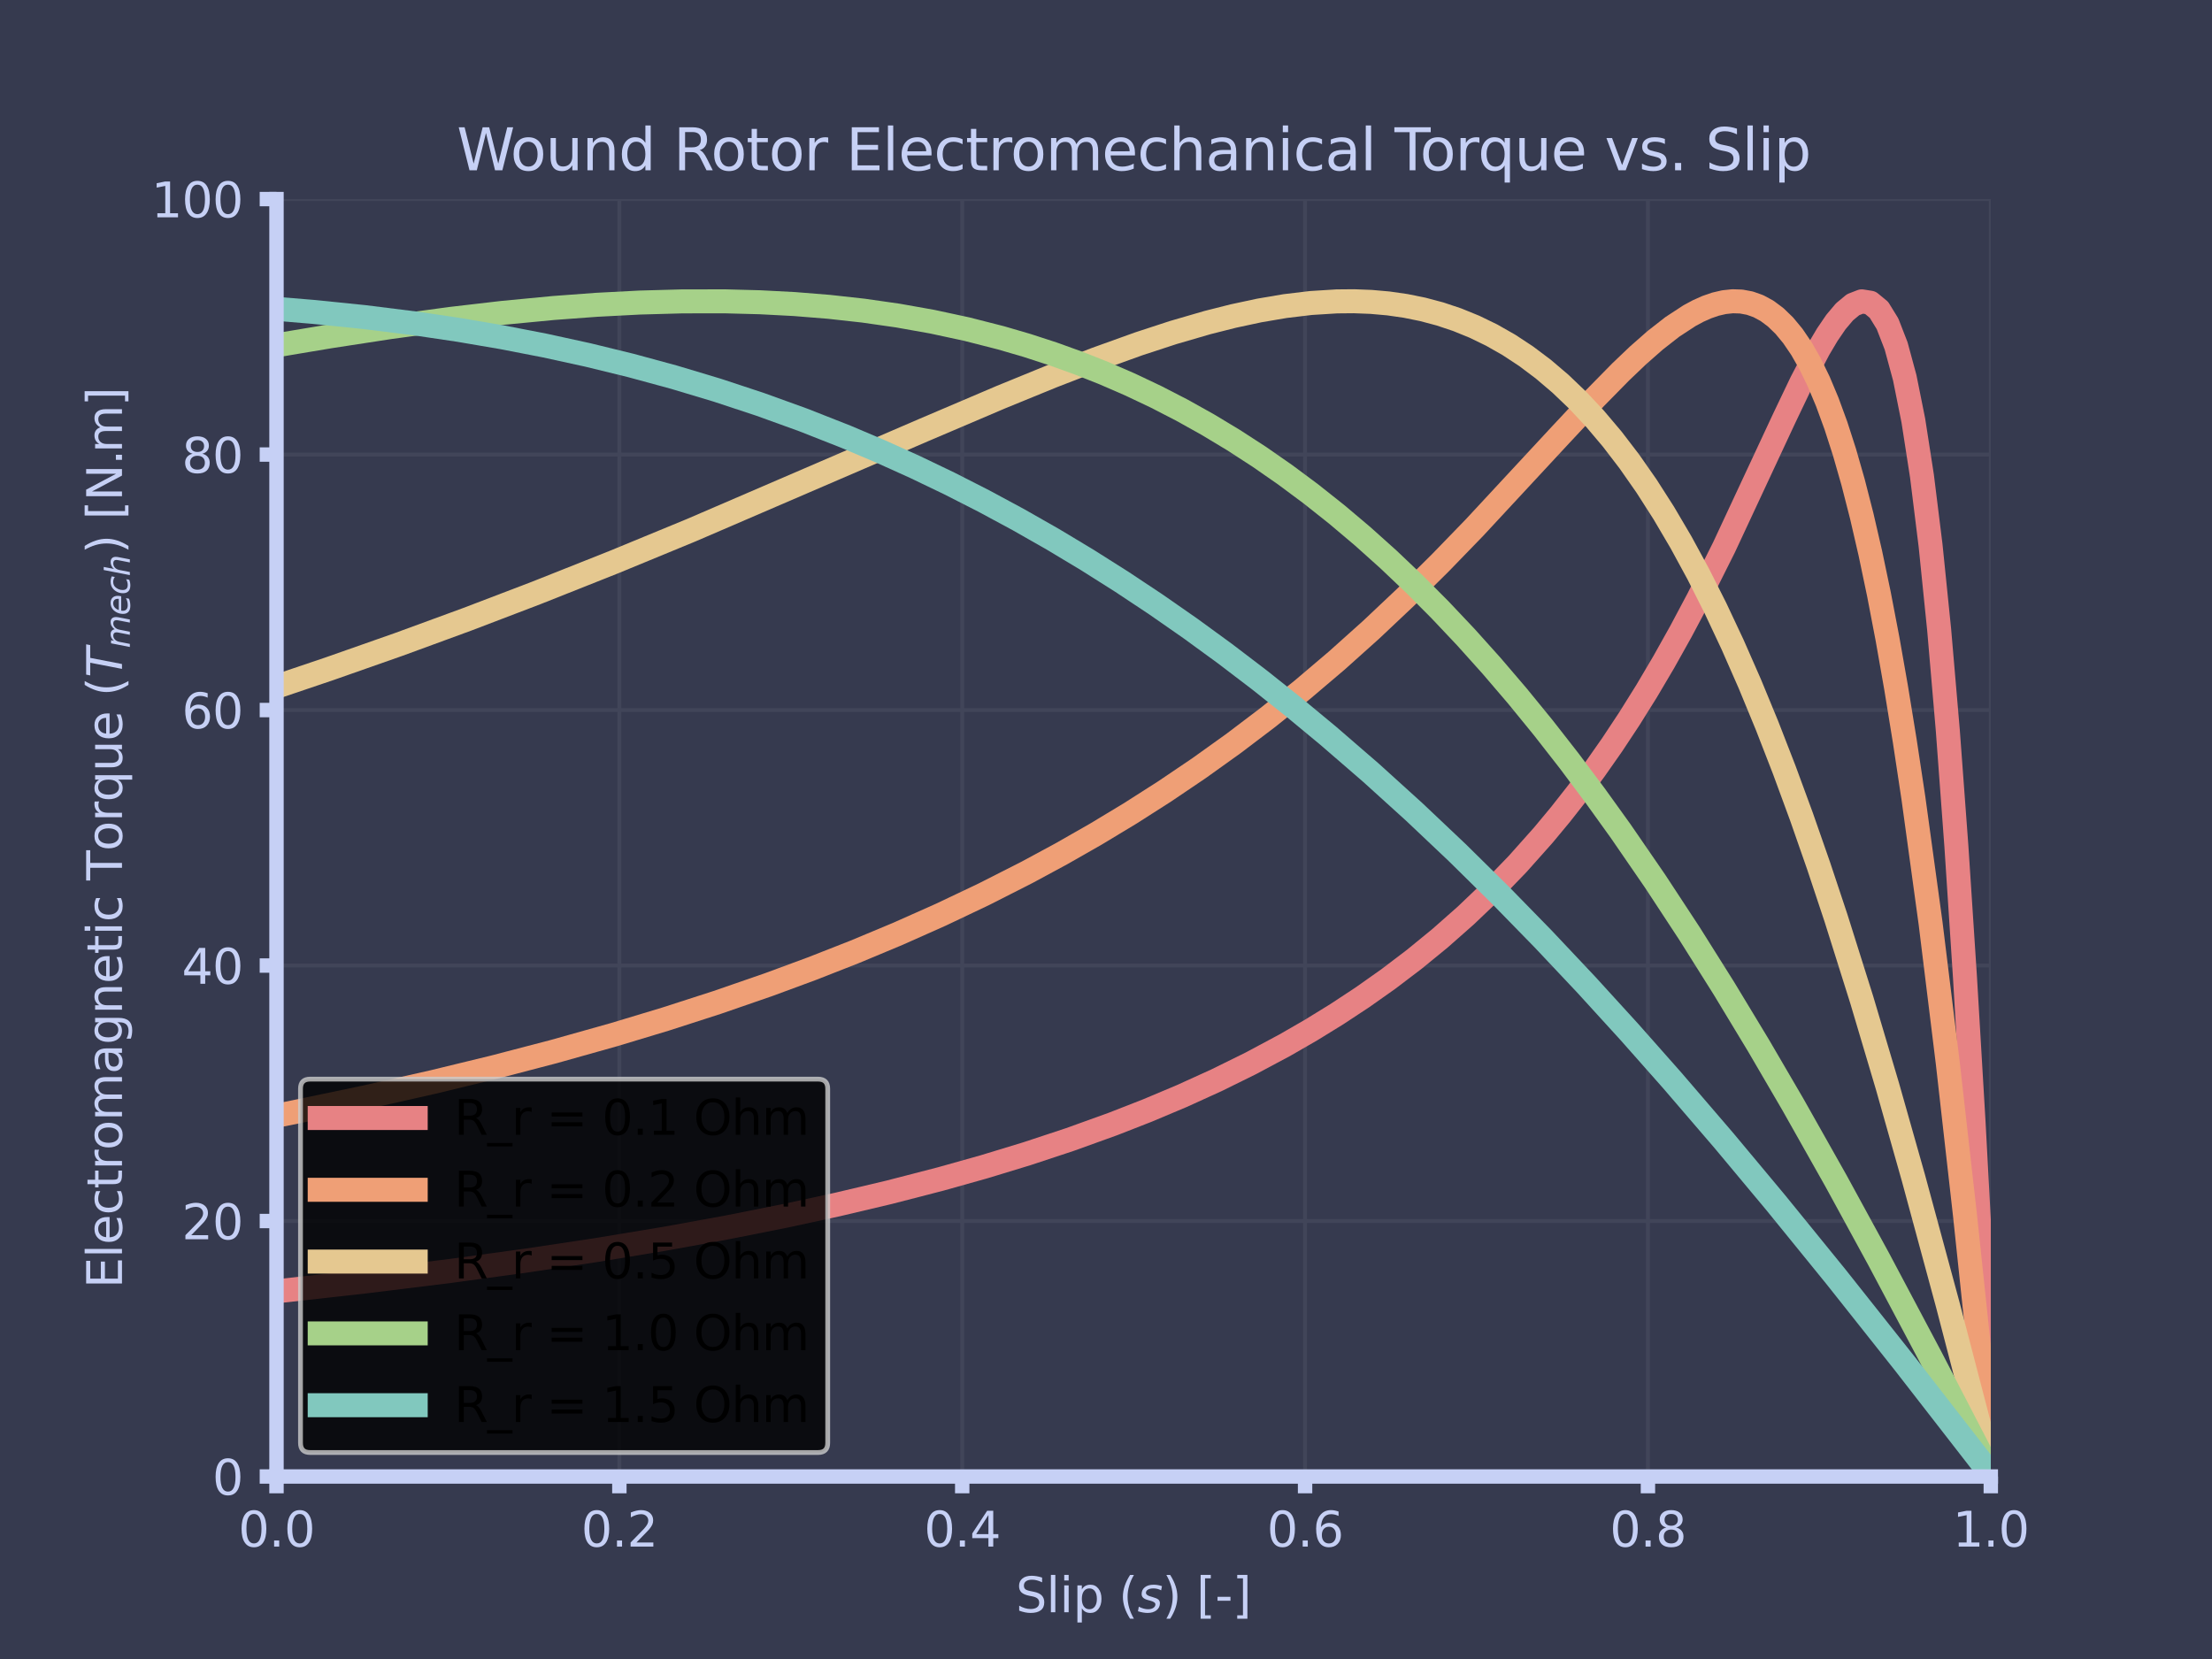 <?xml version="1.0" encoding="utf-8" standalone="no"?>
<!DOCTYPE svg PUBLIC "-//W3C//DTD SVG 1.1//EN"
  "http://www.w3.org/Graphics/SVG/1.1/DTD/svg11.dtd">
<svg xmlns:xlink="http://www.w3.org/1999/xlink" width="460.8pt" height="345.6pt" viewBox="0 0 460.8 345.6" xmlns="http://www.w3.org/2000/svg" version="1.1">
 <defs>
  <style type="text/css">*{stroke-linejoin: round; stroke-linecap: butt}</style>
 </defs>
 <g id="figure_1">
  <g id="patch_1">
   <path d="M 0 345.6 
L 460.8 345.6 
L 460.8 0 
L 0 0 
z
" style="fill: #363a4f"/>
  </g>
  <g id="axes_1">
   <g id="patch_2">
    <path d="M 57.6 307.584 
L 414.72 307.584 
L 414.72 41.472 
L 57.6 41.472 
z
" style="fill: #363a4f"/>
   </g>
   <g id="matplotlib.axis_1">
    <g id="xtick_1">
     <g id="line2d_1">
      <path d="M 57.6 307.584 
L 57.6 41.472 
" clip-path="url(#p21efcb5517)" style="fill: none; stroke: #414559; stroke-width: 0.8; stroke-linecap: square"/>
     </g>
     <g id="line2d_2">
      <defs>
       <path id="m8aa446ad74" d="M 0 0 
L 0 3.5 
" style="stroke: #c6d0f5; stroke-width: 3"/>
      </defs>
      <g>
       <use xlink:href="#m8aa446ad74" x="57.6" y="307.584" style="fill: #c6d0f5; stroke: #c6d0f5; stroke-width: 3"/>
      </g>
     </g>
     <g id="text_1">
      <!-- 0.0 -->
      <g style="fill: #c6d0f5" transform="translate(49.648 322.182) scale(0.1 -0.1)">
       <defs>
        <path id="DejaVuSans-30" d="M 2034 4250 
Q 1547 4250 1301 3770 
Q 1056 3291 1056 2328 
Q 1056 1369 1301 889 
Q 1547 409 2034 409 
Q 2525 409 2770 889 
Q 3016 1369 3016 2328 
Q 3016 3291 2770 3770 
Q 2525 4250 2034 4250 
z
M 2034 4750 
Q 2819 4750 3233 4129 
Q 3647 3509 3647 2328 
Q 3647 1150 3233 529 
Q 2819 -91 2034 -91 
Q 1250 -91 836 529 
Q 422 1150 422 2328 
Q 422 3509 836 4129 
Q 1250 4750 2034 4750 
z
" transform="scale(0.016)"/>
        <path id="DejaVuSans-2e" d="M 684 794 
L 1344 794 
L 1344 0 
L 684 0 
L 684 794 
z
" transform="scale(0.016)"/>
       </defs>
       <use xlink:href="#DejaVuSans-30"/>
       <use xlink:href="#DejaVuSans-2e" x="63.623"/>
       <use xlink:href="#DejaVuSans-30" x="95.41"/>
      </g>
     </g>
    </g>
    <g id="xtick_2">
     <g id="line2d_3">
      <path d="M 129.024 307.584 
L 129.024 41.472 
" clip-path="url(#p21efcb5517)" style="fill: none; stroke: #414559; stroke-width: 0.8; stroke-linecap: square"/>
     </g>
     <g id="line2d_4">
      <g>
       <use xlink:href="#m8aa446ad74" x="129.024" y="307.584" style="fill: #c6d0f5; stroke: #c6d0f5; stroke-width: 3"/>
      </g>
     </g>
     <g id="text_2">
      <!-- 0.2 -->
      <g style="fill: #c6d0f5" transform="translate(121.072 322.182) scale(0.1 -0.1)">
       <defs>
        <path id="DejaVuSans-32" d="M 1228 531 
L 3431 531 
L 3431 0 
L 469 0 
L 469 531 
Q 828 903 1448 1529 
Q 2069 2156 2228 2338 
Q 2531 2678 2651 2914 
Q 2772 3150 2772 3378 
Q 2772 3750 2511 3984 
Q 2250 4219 1831 4219 
Q 1534 4219 1204 4116 
Q 875 4013 500 3803 
L 500 4441 
Q 881 4594 1212 4672 
Q 1544 4750 1819 4750 
Q 2544 4750 2975 4387 
Q 3406 4025 3406 3419 
Q 3406 3131 3298 2873 
Q 3191 2616 2906 2266 
Q 2828 2175 2409 1742 
Q 1991 1309 1228 531 
z
" transform="scale(0.016)"/>
       </defs>
       <use xlink:href="#DejaVuSans-30"/>
       <use xlink:href="#DejaVuSans-2e" x="63.623"/>
       <use xlink:href="#DejaVuSans-32" x="95.41"/>
      </g>
     </g>
    </g>
    <g id="xtick_3">
     <g id="line2d_5">
      <path d="M 200.448 307.584 
L 200.448 41.472 
" clip-path="url(#p21efcb5517)" style="fill: none; stroke: #414559; stroke-width: 0.8; stroke-linecap: square"/>
     </g>
     <g id="line2d_6">
      <g>
       <use xlink:href="#m8aa446ad74" x="200.448" y="307.584" style="fill: #c6d0f5; stroke: #c6d0f5; stroke-width: 3"/>
      </g>
     </g>
     <g id="text_3">
      <!-- 0.4 -->
      <g style="fill: #c6d0f5" transform="translate(192.496 322.182) scale(0.1 -0.1)">
       <defs>
        <path id="DejaVuSans-34" d="M 2419 4116 
L 825 1625 
L 2419 1625 
L 2419 4116 
z
M 2253 4666 
L 3047 4666 
L 3047 1625 
L 3713 1625 
L 3713 1100 
L 3047 1100 
L 3047 0 
L 2419 0 
L 2419 1100 
L 313 1100 
L 313 1709 
L 2253 4666 
z
" transform="scale(0.016)"/>
       </defs>
       <use xlink:href="#DejaVuSans-30"/>
       <use xlink:href="#DejaVuSans-2e" x="63.623"/>
       <use xlink:href="#DejaVuSans-34" x="95.41"/>
      </g>
     </g>
    </g>
    <g id="xtick_4">
     <g id="line2d_7">
      <path d="M 271.872 307.584 
L 271.872 41.472 
" clip-path="url(#p21efcb5517)" style="fill: none; stroke: #414559; stroke-width: 0.8; stroke-linecap: square"/>
     </g>
     <g id="line2d_8">
      <g>
       <use xlink:href="#m8aa446ad74" x="271.872" y="307.584" style="fill: #c6d0f5; stroke: #c6d0f5; stroke-width: 3"/>
      </g>
     </g>
     <g id="text_4">
      <!-- 0.6 -->
      <g style="fill: #c6d0f5" transform="translate(263.92 322.182) scale(0.1 -0.1)">
       <defs>
        <path id="DejaVuSans-36" d="M 2113 2584 
Q 1688 2584 1439 2293 
Q 1191 2003 1191 1497 
Q 1191 994 1439 701 
Q 1688 409 2113 409 
Q 2538 409 2786 701 
Q 3034 994 3034 1497 
Q 3034 2003 2786 2293 
Q 2538 2584 2113 2584 
z
M 3366 4563 
L 3366 3988 
Q 3128 4100 2886 4159 
Q 2644 4219 2406 4219 
Q 1781 4219 1451 3797 
Q 1122 3375 1075 2522 
Q 1259 2794 1537 2939 
Q 1816 3084 2150 3084 
Q 2853 3084 3261 2657 
Q 3669 2231 3669 1497 
Q 3669 778 3244 343 
Q 2819 -91 2113 -91 
Q 1303 -91 875 529 
Q 447 1150 447 2328 
Q 447 3434 972 4092 
Q 1497 4750 2381 4750 
Q 2619 4750 2861 4703 
Q 3103 4656 3366 4563 
z
" transform="scale(0.016)"/>
       </defs>
       <use xlink:href="#DejaVuSans-30"/>
       <use xlink:href="#DejaVuSans-2e" x="63.623"/>
       <use xlink:href="#DejaVuSans-36" x="95.41"/>
      </g>
     </g>
    </g>
    <g id="xtick_5">
     <g id="line2d_9">
      <path d="M 343.296 307.584 
L 343.296 41.472 
" clip-path="url(#p21efcb5517)" style="fill: none; stroke: #414559; stroke-width: 0.8; stroke-linecap: square"/>
     </g>
     <g id="line2d_10">
      <g>
       <use xlink:href="#m8aa446ad74" x="343.296" y="307.584" style="fill: #c6d0f5; stroke: #c6d0f5; stroke-width: 3"/>
      </g>
     </g>
     <g id="text_5">
      <!-- 0.8 -->
      <g style="fill: #c6d0f5" transform="translate(335.344 322.182) scale(0.1 -0.1)">
       <defs>
        <path id="DejaVuSans-38" d="M 2034 2216 
Q 1584 2216 1326 1975 
Q 1069 1734 1069 1313 
Q 1069 891 1326 650 
Q 1584 409 2034 409 
Q 2484 409 2743 651 
Q 3003 894 3003 1313 
Q 3003 1734 2745 1975 
Q 2488 2216 2034 2216 
z
M 1403 2484 
Q 997 2584 770 2862 
Q 544 3141 544 3541 
Q 544 4100 942 4425 
Q 1341 4750 2034 4750 
Q 2731 4750 3128 4425 
Q 3525 4100 3525 3541 
Q 3525 3141 3298 2862 
Q 3072 2584 2669 2484 
Q 3125 2378 3379 2068 
Q 3634 1759 3634 1313 
Q 3634 634 3220 271 
Q 2806 -91 2034 -91 
Q 1263 -91 848 271 
Q 434 634 434 1313 
Q 434 1759 690 2068 
Q 947 2378 1403 2484 
z
M 1172 3481 
Q 1172 3119 1398 2916 
Q 1625 2713 2034 2713 
Q 2441 2713 2670 2916 
Q 2900 3119 2900 3481 
Q 2900 3844 2670 4047 
Q 2441 4250 2034 4250 
Q 1625 4250 1398 4047 
Q 1172 3844 1172 3481 
z
" transform="scale(0.016)"/>
       </defs>
       <use xlink:href="#DejaVuSans-30"/>
       <use xlink:href="#DejaVuSans-2e" x="63.623"/>
       <use xlink:href="#DejaVuSans-38" x="95.41"/>
      </g>
     </g>
    </g>
    <g id="xtick_6">
     <g id="line2d_11">
      <path d="M 414.72 307.584 
L 414.72 41.472 
" clip-path="url(#p21efcb5517)" style="fill: none; stroke: #414559; stroke-width: 0.8; stroke-linecap: square"/>
     </g>
     <g id="line2d_12">
      <g>
       <use xlink:href="#m8aa446ad74" x="414.72" y="307.584" style="fill: #c6d0f5; stroke: #c6d0f5; stroke-width: 3"/>
      </g>
     </g>
     <g id="text_6">
      <!-- 1.0 -->
      <g style="fill: #c6d0f5" transform="translate(406.768 322.182) scale(0.1 -0.1)">
       <defs>
        <path id="DejaVuSans-31" d="M 794 531 
L 1825 531 
L 1825 4091 
L 703 3866 
L 703 4441 
L 1819 4666 
L 2450 4666 
L 2450 531 
L 3481 531 
L 3481 0 
L 794 0 
L 794 531 
z
" transform="scale(0.016)"/>
       </defs>
       <use xlink:href="#DejaVuSans-31"/>
       <use xlink:href="#DejaVuSans-2e" x="63.623"/>
       <use xlink:href="#DejaVuSans-30" x="95.41"/>
      </g>
     </g>
    </g>
    <g id="text_7">
     <!-- Slip ($s$) [-] -->
     <g style="fill: #c6d0f5" transform="translate(211.61 335.862) scale(0.1 -0.1)">
      <defs>
       <path id="DejaVuSans-53" d="M 3425 4513 
L 3425 3897 
Q 3066 4069 2747 4153 
Q 2428 4238 2131 4238 
Q 1616 4238 1336 4038 
Q 1056 3838 1056 3469 
Q 1056 3159 1242 3001 
Q 1428 2844 1947 2747 
L 2328 2669 
Q 3034 2534 3370 2195 
Q 3706 1856 3706 1288 
Q 3706 609 3251 259 
Q 2797 -91 1919 -91 
Q 1588 -91 1214 -16 
Q 841 59 441 206 
L 441 856 
Q 825 641 1194 531 
Q 1563 422 1919 422 
Q 2459 422 2753 634 
Q 3047 847 3047 1241 
Q 3047 1584 2836 1778 
Q 2625 1972 2144 2069 
L 1759 2144 
Q 1053 2284 737 2584 
Q 422 2884 422 3419 
Q 422 4038 858 4394 
Q 1294 4750 2059 4750 
Q 2388 4750 2728 4690 
Q 3069 4631 3425 4513 
z
" transform="scale(0.016)"/>
       <path id="DejaVuSans-6c" d="M 603 4863 
L 1178 4863 
L 1178 0 
L 603 0 
L 603 4863 
z
" transform="scale(0.016)"/>
       <path id="DejaVuSans-69" d="M 603 3500 
L 1178 3500 
L 1178 0 
L 603 0 
L 603 3500 
z
M 603 4863 
L 1178 4863 
L 1178 4134 
L 603 4134 
L 603 4863 
z
" transform="scale(0.016)"/>
       <path id="DejaVuSans-70" d="M 1159 525 
L 1159 -1331 
L 581 -1331 
L 581 3500 
L 1159 3500 
L 1159 2969 
Q 1341 3281 1617 3432 
Q 1894 3584 2278 3584 
Q 2916 3584 3314 3078 
Q 3713 2572 3713 1747 
Q 3713 922 3314 415 
Q 2916 -91 2278 -91 
Q 1894 -91 1617 61 
Q 1341 213 1159 525 
z
M 3116 1747 
Q 3116 2381 2855 2742 
Q 2594 3103 2138 3103 
Q 1681 3103 1420 2742 
Q 1159 2381 1159 1747 
Q 1159 1113 1420 752 
Q 1681 391 2138 391 
Q 2594 391 2855 752 
Q 3116 1113 3116 1747 
z
" transform="scale(0.016)"/>
       <path id="DejaVuSans-20" transform="scale(0.016)"/>
       <path id="DejaVuSans-28" d="M 1984 4856 
Q 1566 4138 1362 3434 
Q 1159 2731 1159 2009 
Q 1159 1288 1364 580 
Q 1569 -128 1984 -844 
L 1484 -844 
Q 1016 -109 783 600 
Q 550 1309 550 2009 
Q 550 2706 781 3412 
Q 1013 4119 1484 4856 
L 1984 4856 
z
" transform="scale(0.016)"/>
       <path id="DejaVuSans-Oblique-73" d="M 3200 3397 
L 3091 2853 
Q 2863 2978 2609 3040 
Q 2356 3103 2088 3103 
Q 1634 3103 1373 2948 
Q 1113 2794 1113 2528 
Q 1113 2219 1719 2053 
Q 1766 2041 1788 2034 
L 1972 1978 
Q 2547 1819 2739 1644 
Q 2931 1469 2931 1166 
Q 2931 609 2489 259 
Q 2047 -91 1331 -91 
Q 1053 -91 747 -37 
Q 441 16 72 128 
L 184 722 
Q 500 559 806 475 
Q 1113 391 1394 391 
Q 1816 391 2080 572 
Q 2344 753 2344 1031 
Q 2344 1331 1650 1516 
L 1591 1531 
L 1394 1581 
Q 956 1697 753 1886 
Q 550 2075 550 2369 
Q 550 2928 970 3256 
Q 1391 3584 2113 3584 
Q 2397 3584 2667 3537 
Q 2938 3491 3200 3397 
z
" transform="scale(0.016)"/>
       <path id="DejaVuSans-29" d="M 513 4856 
L 1013 4856 
Q 1481 4119 1714 3412 
Q 1947 2706 1947 2009 
Q 1947 1309 1714 600 
Q 1481 -109 1013 -844 
L 513 -844 
Q 928 -128 1133 580 
Q 1338 1288 1338 2009 
Q 1338 2731 1133 3434 
Q 928 4138 513 4856 
z
" transform="scale(0.016)"/>
       <path id="DejaVuSans-5b" d="M 550 4863 
L 1875 4863 
L 1875 4416 
L 1125 4416 
L 1125 -397 
L 1875 -397 
L 1875 -844 
L 550 -844 
L 550 4863 
z
" transform="scale(0.016)"/>
       <path id="DejaVuSans-2d" d="M 313 2009 
L 1997 2009 
L 1997 1497 
L 313 1497 
L 313 2009 
z
" transform="scale(0.016)"/>
       <path id="DejaVuSans-5d" d="M 1947 4863 
L 1947 -844 
L 622 -844 
L 622 -397 
L 1369 -397 
L 1369 4416 
L 622 4416 
L 622 4863 
L 1947 4863 
z
" transform="scale(0.016)"/>
      </defs>
      <use xlink:href="#DejaVuSans-53" transform="translate(0 0.016)"/>
      <use xlink:href="#DejaVuSans-6c" transform="translate(63.477 0.016)"/>
      <use xlink:href="#DejaVuSans-69" transform="translate(91.26 0.016)"/>
      <use xlink:href="#DejaVuSans-70" transform="translate(119.043 0.016)"/>
      <use xlink:href="#DejaVuSans-20" transform="translate(182.52 0.016)"/>
      <use xlink:href="#DejaVuSans-28" transform="translate(214.307 0.016)"/>
      <use xlink:href="#DejaVuSans-Oblique-73" transform="translate(253.32 0.016)"/>
      <use xlink:href="#DejaVuSans-29" transform="translate(305.42 0.016)"/>
      <use xlink:href="#DejaVuSans-20" transform="translate(344.434 0.016)"/>
      <use xlink:href="#DejaVuSans-5b" transform="translate(376.221 0.016)"/>
      <use xlink:href="#DejaVuSans-2d" transform="translate(415.234 0.016)"/>
      <use xlink:href="#DejaVuSans-5d" transform="translate(451.318 0.016)"/>
     </g>
    </g>
   </g>
   <g id="matplotlib.axis_2">
    <g id="ytick_1">
     <g id="line2d_13">
      <path d="M 57.6 307.584 
L 414.72 307.584 
" clip-path="url(#p21efcb5517)" style="fill: none; stroke: #414559; stroke-width: 0.8; stroke-linecap: square"/>
     </g>
     <g id="line2d_14">
      <defs>
       <path id="mf78e21492d" d="M 0 0 
L -3.5 0 
" style="stroke: #c6d0f5; stroke-width: 3"/>
      </defs>
      <g>
       <use xlink:href="#mf78e21492d" x="57.6" y="307.584" style="fill: #c6d0f5; stroke: #c6d0f5; stroke-width: 3"/>
      </g>
     </g>
     <g id="text_8">
      <!-- 0 -->
      <g style="fill: #c6d0f5" transform="translate(44.237 311.383) scale(0.1 -0.1)">
       <use xlink:href="#DejaVuSans-30"/>
      </g>
     </g>
    </g>
    <g id="ytick_2">
     <g id="line2d_15">
      <path d="M 57.6 254.362 
L 414.72 254.362 
" clip-path="url(#p21efcb5517)" style="fill: none; stroke: #414559; stroke-width: 0.8; stroke-linecap: square"/>
     </g>
     <g id="line2d_16">
      <g>
       <use xlink:href="#mf78e21492d" x="57.6" y="254.362" style="fill: #c6d0f5; stroke: #c6d0f5; stroke-width: 3"/>
      </g>
     </g>
     <g id="text_9">
      <!-- 20 -->
      <g style="fill: #c6d0f5" transform="translate(37.875 258.161) scale(0.1 -0.1)">
       <use xlink:href="#DejaVuSans-32"/>
       <use xlink:href="#DejaVuSans-30" x="63.623"/>
      </g>
     </g>
    </g>
    <g id="ytick_3">
     <g id="line2d_17">
      <path d="M 57.6 201.139 
L 414.72 201.139 
" clip-path="url(#p21efcb5517)" style="fill: none; stroke: #414559; stroke-width: 0.8; stroke-linecap: square"/>
     </g>
     <g id="line2d_18">
      <g>
       <use xlink:href="#mf78e21492d" x="57.6" y="201.139" style="fill: #c6d0f5; stroke: #c6d0f5; stroke-width: 3"/>
      </g>
     </g>
     <g id="text_10">
      <!-- 40 -->
      <g style="fill: #c6d0f5" transform="translate(37.875 204.938) scale(0.1 -0.1)">
       <use xlink:href="#DejaVuSans-34"/>
       <use xlink:href="#DejaVuSans-30" x="63.623"/>
      </g>
     </g>
    </g>
    <g id="ytick_4">
     <g id="line2d_19">
      <path d="M 57.6 147.917 
L 414.72 147.917 
" clip-path="url(#p21efcb5517)" style="fill: none; stroke: #414559; stroke-width: 0.8; stroke-linecap: square"/>
     </g>
     <g id="line2d_20">
      <g>
       <use xlink:href="#mf78e21492d" x="57.6" y="147.917" style="fill: #c6d0f5; stroke: #c6d0f5; stroke-width: 3"/>
      </g>
     </g>
     <g id="text_11">
      <!-- 60 -->
      <g style="fill: #c6d0f5" transform="translate(37.875 151.716) scale(0.1 -0.1)">
       <use xlink:href="#DejaVuSans-36"/>
       <use xlink:href="#DejaVuSans-30" x="63.623"/>
      </g>
     </g>
    </g>
    <g id="ytick_5">
     <g id="line2d_21">
      <path d="M 57.6 94.694 
L 414.72 94.694 
" clip-path="url(#p21efcb5517)" style="fill: none; stroke: #414559; stroke-width: 0.8; stroke-linecap: square"/>
     </g>
     <g id="line2d_22">
      <g>
       <use xlink:href="#mf78e21492d" x="57.6" y="94.694" style="fill: #c6d0f5; stroke: #c6d0f5; stroke-width: 3"/>
      </g>
     </g>
     <g id="text_12">
      <!-- 80 -->
      <g style="fill: #c6d0f5" transform="translate(37.875 98.494) scale(0.1 -0.1)">
       <use xlink:href="#DejaVuSans-38"/>
       <use xlink:href="#DejaVuSans-30" x="63.623"/>
      </g>
     </g>
    </g>
    <g id="ytick_6">
     <g id="line2d_23">
      <path d="M 57.6 41.472 
L 414.72 41.472 
" clip-path="url(#p21efcb5517)" style="fill: none; stroke: #414559; stroke-width: 0.8; stroke-linecap: square"/>
     </g>
     <g id="line2d_24">
      <g>
       <use xlink:href="#mf78e21492d" x="57.6" y="41.472" style="fill: #c6d0f5; stroke: #c6d0f5; stroke-width: 3"/>
      </g>
     </g>
     <g id="text_13">
      <!-- 100 -->
      <g style="fill: #c6d0f5" transform="translate(31.512 45.271) scale(0.1 -0.1)">
       <use xlink:href="#DejaVuSans-31"/>
       <use xlink:href="#DejaVuSans-30" x="63.623"/>
       <use xlink:href="#DejaVuSans-30" x="127.246"/>
      </g>
     </g>
    </g>
    <g id="text_14">
     <!-- Electromagnetic Torque ($T_{mech}$) [N.m] -->
     <g style="fill: #c6d0f5" transform="translate(25.413 268.378) rotate(-90) scale(0.1 -0.1)">
      <defs>
       <path id="DejaVuSans-45" d="M 628 4666 
L 3578 4666 
L 3578 4134 
L 1259 4134 
L 1259 2753 
L 3481 2753 
L 3481 2222 
L 1259 2222 
L 1259 531 
L 3634 531 
L 3634 0 
L 628 0 
L 628 4666 
z
" transform="scale(0.016)"/>
       <path id="DejaVuSans-65" d="M 3597 1894 
L 3597 1613 
L 953 1613 
Q 991 1019 1311 708 
Q 1631 397 2203 397 
Q 2534 397 2845 478 
Q 3156 559 3463 722 
L 3463 178 
Q 3153 47 2828 -22 
Q 2503 -91 2169 -91 
Q 1331 -91 842 396 
Q 353 884 353 1716 
Q 353 2575 817 3079 
Q 1281 3584 2069 3584 
Q 2775 3584 3186 3129 
Q 3597 2675 3597 1894 
z
M 3022 2063 
Q 3016 2534 2758 2815 
Q 2500 3097 2075 3097 
Q 1594 3097 1305 2825 
Q 1016 2553 972 2059 
L 3022 2063 
z
" transform="scale(0.016)"/>
       <path id="DejaVuSans-63" d="M 3122 3366 
L 3122 2828 
Q 2878 2963 2633 3030 
Q 2388 3097 2138 3097 
Q 1578 3097 1268 2742 
Q 959 2388 959 1747 
Q 959 1106 1268 751 
Q 1578 397 2138 397 
Q 2388 397 2633 464 
Q 2878 531 3122 666 
L 3122 134 
Q 2881 22 2623 -34 
Q 2366 -91 2075 -91 
Q 1284 -91 818 406 
Q 353 903 353 1747 
Q 353 2603 823 3093 
Q 1294 3584 2113 3584 
Q 2378 3584 2631 3529 
Q 2884 3475 3122 3366 
z
" transform="scale(0.016)"/>
       <path id="DejaVuSans-74" d="M 1172 4494 
L 1172 3500 
L 2356 3500 
L 2356 3053 
L 1172 3053 
L 1172 1153 
Q 1172 725 1289 603 
Q 1406 481 1766 481 
L 2356 481 
L 2356 0 
L 1766 0 
Q 1100 0 847 248 
Q 594 497 594 1153 
L 594 3053 
L 172 3053 
L 172 3500 
L 594 3500 
L 594 4494 
L 1172 4494 
z
" transform="scale(0.016)"/>
       <path id="DejaVuSans-72" d="M 2631 2963 
Q 2534 3019 2420 3045 
Q 2306 3072 2169 3072 
Q 1681 3072 1420 2755 
Q 1159 2438 1159 1844 
L 1159 0 
L 581 0 
L 581 3500 
L 1159 3500 
L 1159 2956 
Q 1341 3275 1631 3429 
Q 1922 3584 2338 3584 
Q 2397 3584 2469 3576 
Q 2541 3569 2628 3553 
L 2631 2963 
z
" transform="scale(0.016)"/>
       <path id="DejaVuSans-6f" d="M 1959 3097 
Q 1497 3097 1228 2736 
Q 959 2375 959 1747 
Q 959 1119 1226 758 
Q 1494 397 1959 397 
Q 2419 397 2687 759 
Q 2956 1122 2956 1747 
Q 2956 2369 2687 2733 
Q 2419 3097 1959 3097 
z
M 1959 3584 
Q 2709 3584 3137 3096 
Q 3566 2609 3566 1747 
Q 3566 888 3137 398 
Q 2709 -91 1959 -91 
Q 1206 -91 779 398 
Q 353 888 353 1747 
Q 353 2609 779 3096 
Q 1206 3584 1959 3584 
z
" transform="scale(0.016)"/>
       <path id="DejaVuSans-6d" d="M 3328 2828 
Q 3544 3216 3844 3400 
Q 4144 3584 4550 3584 
Q 5097 3584 5394 3201 
Q 5691 2819 5691 2113 
L 5691 0 
L 5113 0 
L 5113 2094 
Q 5113 2597 4934 2840 
Q 4756 3084 4391 3084 
Q 3944 3084 3684 2787 
Q 3425 2491 3425 1978 
L 3425 0 
L 2847 0 
L 2847 2094 
Q 2847 2600 2669 2842 
Q 2491 3084 2119 3084 
Q 1678 3084 1418 2786 
Q 1159 2488 1159 1978 
L 1159 0 
L 581 0 
L 581 3500 
L 1159 3500 
L 1159 2956 
Q 1356 3278 1631 3431 
Q 1906 3584 2284 3584 
Q 2666 3584 2933 3390 
Q 3200 3197 3328 2828 
z
" transform="scale(0.016)"/>
       <path id="DejaVuSans-61" d="M 2194 1759 
Q 1497 1759 1228 1600 
Q 959 1441 959 1056 
Q 959 750 1161 570 
Q 1363 391 1709 391 
Q 2188 391 2477 730 
Q 2766 1069 2766 1631 
L 2766 1759 
L 2194 1759 
z
M 3341 1997 
L 3341 0 
L 2766 0 
L 2766 531 
Q 2569 213 2275 61 
Q 1981 -91 1556 -91 
Q 1019 -91 701 211 
Q 384 513 384 1019 
Q 384 1609 779 1909 
Q 1175 2209 1959 2209 
L 2766 2209 
L 2766 2266 
Q 2766 2663 2505 2880 
Q 2244 3097 1772 3097 
Q 1472 3097 1187 3025 
Q 903 2953 641 2809 
L 641 3341 
Q 956 3463 1253 3523 
Q 1550 3584 1831 3584 
Q 2591 3584 2966 3190 
Q 3341 2797 3341 1997 
z
" transform="scale(0.016)"/>
       <path id="DejaVuSans-67" d="M 2906 1791 
Q 2906 2416 2648 2759 
Q 2391 3103 1925 3103 
Q 1463 3103 1205 2759 
Q 947 2416 947 1791 
Q 947 1169 1205 825 
Q 1463 481 1925 481 
Q 2391 481 2648 825 
Q 2906 1169 2906 1791 
z
M 3481 434 
Q 3481 -459 3084 -895 
Q 2688 -1331 1869 -1331 
Q 1566 -1331 1297 -1286 
Q 1028 -1241 775 -1147 
L 775 -588 
Q 1028 -725 1275 -790 
Q 1522 -856 1778 -856 
Q 2344 -856 2625 -561 
Q 2906 -266 2906 331 
L 2906 616 
Q 2728 306 2450 153 
Q 2172 0 1784 0 
Q 1141 0 747 490 
Q 353 981 353 1791 
Q 353 2603 747 3093 
Q 1141 3584 1784 3584 
Q 2172 3584 2450 3431 
Q 2728 3278 2906 2969 
L 2906 3500 
L 3481 3500 
L 3481 434 
z
" transform="scale(0.016)"/>
       <path id="DejaVuSans-6e" d="M 3513 2113 
L 3513 0 
L 2938 0 
L 2938 2094 
Q 2938 2591 2744 2837 
Q 2550 3084 2163 3084 
Q 1697 3084 1428 2787 
Q 1159 2491 1159 1978 
L 1159 0 
L 581 0 
L 581 3500 
L 1159 3500 
L 1159 2956 
Q 1366 3272 1645 3428 
Q 1925 3584 2291 3584 
Q 2894 3584 3203 3211 
Q 3513 2838 3513 2113 
z
" transform="scale(0.016)"/>
       <path id="DejaVuSans-54" d="M -19 4666 
L 3928 4666 
L 3928 4134 
L 2272 4134 
L 2272 0 
L 1638 0 
L 1638 4134 
L -19 4134 
L -19 4666 
z
" transform="scale(0.016)"/>
       <path id="DejaVuSans-71" d="M 947 1747 
Q 947 1113 1208 752 
Q 1469 391 1925 391 
Q 2381 391 2643 752 
Q 2906 1113 2906 1747 
Q 2906 2381 2643 2742 
Q 2381 3103 1925 3103 
Q 1469 3103 1208 2742 
Q 947 2381 947 1747 
z
M 2906 525 
Q 2725 213 2448 61 
Q 2172 -91 1784 -91 
Q 1150 -91 751 415 
Q 353 922 353 1747 
Q 353 2572 751 3078 
Q 1150 3584 1784 3584 
Q 2172 3584 2448 3432 
Q 2725 3281 2906 2969 
L 2906 3500 
L 3481 3500 
L 3481 -1331 
L 2906 -1331 
L 2906 525 
z
" transform="scale(0.016)"/>
       <path id="DejaVuSans-75" d="M 544 1381 
L 544 3500 
L 1119 3500 
L 1119 1403 
Q 1119 906 1312 657 
Q 1506 409 1894 409 
Q 2359 409 2629 706 
Q 2900 1003 2900 1516 
L 2900 3500 
L 3475 3500 
L 3475 0 
L 2900 0 
L 2900 538 
Q 2691 219 2414 64 
Q 2138 -91 1772 -91 
Q 1169 -91 856 284 
Q 544 659 544 1381 
z
M 1991 3584 
L 1991 3584 
z
" transform="scale(0.016)"/>
       <path id="DejaVuSans-Oblique-54" d="M 378 4666 
L 4325 4666 
L 4225 4134 
L 2559 4134 
L 1759 0 
L 1125 0 
L 1925 4134 
L 275 4134 
L 378 4666 
z
" transform="scale(0.016)"/>
       <path id="DejaVuSans-Oblique-6d" d="M 5747 2113 
L 5338 0 
L 4763 0 
L 5166 2094 
Q 5191 2228 5203 2325 
Q 5216 2422 5216 2491 
Q 5216 2772 5059 2928 
Q 4903 3084 4622 3084 
Q 4203 3084 3875 2770 
Q 3547 2456 3450 1953 
L 3066 0 
L 2491 0 
L 2900 2094 
Q 2925 2209 2937 2307 
Q 2950 2406 2950 2484 
Q 2950 2769 2794 2926 
Q 2638 3084 2363 3084 
Q 1938 3084 1609 2770 
Q 1281 2456 1184 1953 
L 800 0 
L 225 0 
L 909 3500 
L 1484 3500 
L 1375 2956 
Q 1609 3263 1923 3423 
Q 2238 3584 2597 3584 
Q 2978 3584 3223 3384 
Q 3469 3184 3519 2828 
Q 3781 3197 4126 3390 
Q 4472 3584 4856 3584 
Q 5306 3584 5551 3325 
Q 5797 3066 5797 2591 
Q 5797 2488 5784 2364 
Q 5772 2241 5747 2113 
z
" transform="scale(0.016)"/>
       <path id="DejaVuSans-Oblique-65" d="M 3078 2063 
Q 3088 2113 3092 2166 
Q 3097 2219 3097 2272 
Q 3097 2653 2873 2875 
Q 2650 3097 2266 3097 
Q 1838 3097 1509 2826 
Q 1181 2556 1013 2059 
L 3078 2063 
z
M 3578 1613 
L 903 1613 
Q 884 1494 878 1425 
Q 872 1356 872 1306 
Q 872 872 1139 634 
Q 1406 397 1894 397 
Q 2269 397 2603 481 
Q 2938 566 3225 728 
L 3116 159 
Q 2806 34 2476 -28 
Q 2147 -91 1806 -91 
Q 1078 -91 686 257 
Q 294 606 294 1247 
Q 294 1794 489 2264 
Q 684 2734 1063 3103 
Q 1306 3334 1642 3459 
Q 1978 3584 2356 3584 
Q 2950 3584 3301 3228 
Q 3653 2872 3653 2272 
Q 3653 2128 3634 1964 
Q 3616 1800 3578 1613 
z
" transform="scale(0.016)"/>
       <path id="DejaVuSans-Oblique-63" d="M 3431 3366 
L 3316 2797 
Q 3109 2947 2876 3022 
Q 2644 3097 2394 3097 
Q 2119 3097 1870 3000 
Q 1622 2903 1453 2725 
Q 1184 2453 1037 2087 
Q 891 1722 891 1331 
Q 891 859 1127 628 
Q 1363 397 1844 397 
Q 2081 397 2348 469 
Q 2616 541 2906 684 
L 2797 116 
Q 2547 13 2283 -39 
Q 2019 -91 1741 -91 
Q 1044 -91 669 257 
Q 294 606 294 1253 
Q 294 1797 489 2255 
Q 684 2713 1069 3078 
Q 1331 3328 1684 3456 
Q 2038 3584 2456 3584 
Q 2700 3584 2940 3529 
Q 3181 3475 3431 3366 
z
" transform="scale(0.016)"/>
       <path id="DejaVuSans-Oblique-68" d="M 3566 2113 
L 3156 0 
L 2578 0 
L 2988 2091 
Q 3016 2238 3031 2350 
Q 3047 2463 3047 2528 
Q 3047 2791 2881 2937 
Q 2716 3084 2419 3084 
Q 1956 3084 1617 2771 
Q 1278 2459 1178 1941 
L 800 0 
L 225 0 
L 1172 4863 
L 1747 4863 
L 1375 2950 
Q 1594 3244 1934 3414 
Q 2275 3584 2650 3584 
Q 3113 3584 3367 3334 
Q 3622 3084 3622 2631 
Q 3622 2519 3608 2391 
Q 3594 2263 3566 2113 
z
" transform="scale(0.016)"/>
       <path id="DejaVuSans-4e" d="M 628 4666 
L 1478 4666 
L 3547 763 
L 3547 4666 
L 4159 4666 
L 4159 0 
L 3309 0 
L 1241 3903 
L 1241 0 
L 628 0 
L 628 4666 
z
" transform="scale(0.016)"/>
      </defs>
      <use xlink:href="#DejaVuSans-45" transform="translate(0 0.016)"/>
      <use xlink:href="#DejaVuSans-6c" transform="translate(63.184 0.016)"/>
      <use xlink:href="#DejaVuSans-65" transform="translate(90.967 0.016)"/>
      <use xlink:href="#DejaVuSans-63" transform="translate(152.49 0.016)"/>
      <use xlink:href="#DejaVuSans-74" transform="translate(207.471 0.016)"/>
      <use xlink:href="#DejaVuSans-72" transform="translate(246.68 0.016)"/>
      <use xlink:href="#DejaVuSans-6f" transform="translate(287.793 0.016)"/>
      <use xlink:href="#DejaVuSans-6d" transform="translate(348.975 0.016)"/>
      <use xlink:href="#DejaVuSans-61" transform="translate(446.387 0.016)"/>
      <use xlink:href="#DejaVuSans-67" transform="translate(507.666 0.016)"/>
      <use xlink:href="#DejaVuSans-6e" transform="translate(571.143 0.016)"/>
      <use xlink:href="#DejaVuSans-65" transform="translate(634.521 0.016)"/>
      <use xlink:href="#DejaVuSans-74" transform="translate(696.045 0.016)"/>
      <use xlink:href="#DejaVuSans-69" transform="translate(735.254 0.016)"/>
      <use xlink:href="#DejaVuSans-63" transform="translate(763.037 0.016)"/>
      <use xlink:href="#DejaVuSans-20" transform="translate(818.018 0.016)"/>
      <use xlink:href="#DejaVuSans-54" transform="translate(849.805 0.016)"/>
      <use xlink:href="#DejaVuSans-6f" transform="translate(910.889 0.016)"/>
      <use xlink:href="#DejaVuSans-72" transform="translate(972.07 0.016)"/>
      <use xlink:href="#DejaVuSans-71" transform="translate(1013.184 0.016)"/>
      <use xlink:href="#DejaVuSans-75" transform="translate(1076.66 0.016)"/>
      <use xlink:href="#DejaVuSans-65" transform="translate(1140.039 0.016)"/>
      <use xlink:href="#DejaVuSans-20" transform="translate(1201.562 0.016)"/>
      <use xlink:href="#DejaVuSans-28" transform="translate(1233.35 0.016)"/>
      <use xlink:href="#DejaVuSans-Oblique-54" transform="translate(1272.363 0.016)"/>
      <use xlink:href="#DejaVuSans-Oblique-6d" transform="translate(1333.447 -16.391) scale(0.7)"/>
      <use xlink:href="#DejaVuSans-Oblique-65" transform="translate(1401.636 -16.391) scale(0.7)"/>
      <use xlink:href="#DejaVuSans-Oblique-63" transform="translate(1444.702 -16.391) scale(0.7)"/>
      <use xlink:href="#DejaVuSans-Oblique-68" transform="translate(1483.188 -16.391) scale(0.7)"/>
      <use xlink:href="#DejaVuSans-29" transform="translate(1530.288 0.016)"/>
      <use xlink:href="#DejaVuSans-20" transform="translate(1569.302 0.016)"/>
      <use xlink:href="#DejaVuSans-5b" transform="translate(1601.089 0.016)"/>
      <use xlink:href="#DejaVuSans-4e" transform="translate(1640.103 0.016)"/>
      <use xlink:href="#DejaVuSans-2e" transform="translate(1714.907 0.016)"/>
      <use xlink:href="#DejaVuSans-6d" transform="translate(1740.319 0.016)"/>
      <use xlink:href="#DejaVuSans-5d" transform="translate(1837.731 0.016)"/>
     </g>
    </g>
   </g>
   <g id="line2d_25">
    <path d="M 414.72 300.644 
L 411.134 233.853 
L 409.342 203.621 
L 407.549 176.252 
L 405.756 152.066 
L 403.963 131.194 
L 402.171 113.611 
L 400.378 99.164 
L 398.585 87.619 
L 396.792 78.691 
L 394.999 72.07 
L 393.207 67.45 
L 391.414 64.537 
L 389.621 63.06 
L 387.828 62.776 
L 386.036 63.472 
L 384.243 64.963 
L 382.45 67.091 
L 380.657 69.723 
L 378.864 72.747 
L 375.279 79.612 
L 371.693 87.118 
L 359.144 114.02 
L 353.766 124.759 
L 350.18 131.51 
L 346.594 137.92 
L 343.009 143.99 
L 339.423 149.729 
L 335.838 155.15 
L 332.252 160.269 
L 328.667 165.102 
L 325.081 169.667 
L 321.496 173.982 
L 316.117 180.018 
L 310.739 185.578 
L 305.361 190.71 
L 299.982 195.456 
L 294.604 199.854 
L 289.226 203.938 
L 283.847 207.739 
L 278.469 211.283 
L 273.091 214.594 
L 267.712 217.694 
L 260.541 221.529 
L 253.37 225.061 
L 246.199 228.322 
L 239.028 231.341 
L 231.857 234.144 
L 222.893 237.376 
L 213.929 240.342 
L 204.965 243.071 
L 196.001 245.59 
L 185.244 248.37 
L 174.488 250.913 
L 163.731 253.25 
L 151.182 255.746 
L 138.632 258.025 
L 124.29 260.399 
L 109.948 262.557 
L 93.813 264.762 
L 75.885 266.973 
L 57.957 268.968 
L 57.957 268.968 
" clip-path="url(#p21efcb5517)" style="fill: none; stroke: #e78284; stroke-width: 5; stroke-linecap: square"/>
   </g>
   <g id="line2d_26">
    <path d="M 414.72 304.111 
L 409.342 253.145 
L 405.756 221.433 
L 402.171 192.297 
L 398.585 166.175 
L 396.792 154.327 
L 394.999 143.309 
L 393.207 133.124 
L 391.414 123.765 
L 389.621 115.218 
L 387.828 107.461 
L 386.036 100.468 
L 384.243 94.208 
L 382.45 88.647 
L 380.657 83.747 
L 378.864 79.471 
L 377.072 75.78 
L 375.279 72.635 
L 373.486 69.997 
L 371.693 67.829 
L 369.901 66.095 
L 368.108 64.758 
L 366.315 63.787 
L 364.522 63.149 
L 362.729 62.815 
L 360.937 62.757 
L 359.144 62.948 
L 357.351 63.364 
L 355.558 63.983 
L 353.766 64.783 
L 351.973 65.747 
L 348.387 68.091 
L 344.802 70.893 
L 341.216 74.046 
L 337.631 77.465 
L 332.252 82.938 
L 325.081 90.6 
L 307.153 109.918 
L 299.982 117.316 
L 292.811 124.414 
L 285.64 131.182 
L 278.469 137.609 
L 271.298 143.696 
L 264.127 149.451 
L 256.956 154.887 
L 249.784 160.021 
L 242.613 164.868 
L 235.442 169.446 
L 228.271 173.772 
L 221.1 177.863 
L 213.929 181.735 
L 204.965 186.287 
L 196.001 190.546 
L 187.037 194.536 
L 178.073 198.28 
L 169.109 201.797 
L 160.145 205.107 
L 149.389 208.828 
L 138.632 212.3 
L 127.875 215.546 
L 115.326 219.074 
L 102.777 222.35 
L 90.227 225.399 
L 75.885 228.634 
L 61.543 231.631 
L 57.957 232.346 
L 57.957 232.346 
" clip-path="url(#p21efcb5517)" style="fill: none; stroke: #ef9f76; stroke-width: 5; stroke-linecap: square"/>
   </g>
   <g id="line2d_27">
    <path d="M 414.72 306.194 
L 405.756 271.791 
L 398.585 245.322 
L 393.207 226.341 
L 387.828 208.258 
L 382.45 191.185 
L 378.864 180.407 
L 375.279 170.133 
L 371.693 160.379 
L 368.108 151.153 
L 364.522 142.459 
L 360.937 134.298 
L 357.351 126.666 
L 353.766 119.558 
L 350.18 112.964 
L 346.594 106.871 
L 343.009 101.265 
L 339.423 96.131 
L 335.838 91.451 
L 332.252 87.207 
L 328.667 83.381 
L 325.081 79.951 
L 321.496 76.898 
L 317.91 74.203 
L 314.324 71.845 
L 310.739 69.806 
L 307.153 68.065 
L 303.568 66.604 
L 299.982 65.405 
L 296.397 64.451 
L 292.811 63.724 
L 289.226 63.209 
L 285.64 62.891 
L 282.054 62.754 
L 278.469 62.786 
L 273.091 63.121 
L 267.712 63.764 
L 262.334 64.679 
L 256.956 65.831 
L 251.577 67.189 
L 244.406 69.275 
L 237.235 71.622 
L 228.271 74.846 
L 219.307 78.317 
L 208.55 82.714 
L 192.415 89.592 
L 144.01 110.446 
L 127.875 117.099 
L 111.74 123.51 
L 97.398 128.987 
L 83.056 134.246 
L 68.714 139.286 
L 57.957 142.924 
L 57.957 142.924 
" clip-path="url(#p21efcb5517)" style="fill: none; stroke: #e5c890; stroke-width: 5; stroke-linecap: square"/>
   </g>
   <g id="line2d_28">
    <path d="M 414.72 306.889 
L 402.171 282.672 
L 391.414 262.393 
L 382.45 245.966 
L 373.486 230.067 
L 366.315 217.781 
L 359.144 205.919 
L 351.973 194.512 
L 344.802 183.586 
L 337.631 173.159 
L 332.252 165.677 
L 326.874 158.489 
L 321.496 151.6 
L 316.117 145.009 
L 310.739 138.719 
L 305.361 132.728 
L 299.982 127.034 
L 294.604 121.635 
L 289.226 116.526 
L 283.847 111.704 
L 278.469 107.162 
L 273.091 102.895 
L 267.712 98.896 
L 262.334 95.158 
L 256.956 91.674 
L 251.577 88.435 
L 246.199 85.434 
L 240.821 82.663 
L 235.442 80.112 
L 230.064 77.775 
L 224.686 75.642 
L 219.307 73.705 
L 213.929 71.955 
L 208.55 70.385 
L 201.379 68.556 
L 194.208 67.013 
L 187.037 65.738 
L 179.866 64.712 
L 172.695 63.919 
L 165.524 63.342 
L 158.353 62.966 
L 151.182 62.777 
L 142.218 62.781 
L 133.254 63.028 
L 124.29 63.495 
L 115.326 64.16 
L 104.569 65.189 
L 93.813 66.441 
L 81.263 68.144 
L 68.714 70.07 
L 57.957 71.869 
L 57.957 71.869 
" clip-path="url(#p21efcb5517)" style="fill: none; stroke: #a6d189; stroke-width: 5; stroke-linecap: square"/>
   </g>
   <g id="line2d_29">
    <path d="M 414.72 307.121 
L 396.792 284.041 
L 382.45 265.956 
L 369.901 250.515 
L 359.144 237.626 
L 348.387 225.103 
L 339.423 214.973 
L 330.459 205.144 
L 321.496 195.631 
L 312.532 186.451 
L 303.568 177.614 
L 294.604 169.132 
L 285.64 161.01 
L 276.676 153.256 
L 269.505 147.317 
L 262.334 141.616 
L 255.163 136.152 
L 247.992 130.924 
L 240.821 125.93 
L 233.649 121.169 
L 226.478 116.636 
L 219.307 112.33 
L 212.136 108.247 
L 204.965 104.381 
L 197.794 100.729 
L 190.623 97.286 
L 183.452 94.047 
L 176.28 91.006 
L 167.317 87.476 
L 158.353 84.236 
L 149.389 81.275 
L 140.425 78.582 
L 131.461 76.145 
L 122.497 73.952 
L 113.533 71.992 
L 104.569 70.254 
L 95.605 68.726 
L 86.642 67.398 
L 75.885 66.053 
L 65.128 64.962 
L 57.957 64.368 
L 57.957 64.368 
" clip-path="url(#p21efcb5517)" style="fill: none; stroke: #81c8be; stroke-width: 5; stroke-linecap: square"/>
   </g>
   <g id="patch_3">
    <path d="M 57.6 307.584 
L 57.6 41.472 
" style="fill: none; stroke: #c6d0f5; stroke-width: 3; stroke-linejoin: miter; stroke-linecap: square"/>
   </g>
   <g id="patch_4">
    <path d="M 57.6 307.584 
L 414.72 307.584 
" style="fill: none; stroke: #c6d0f5; stroke-width: 3; stroke-linejoin: miter; stroke-linecap: square"/>
   </g>
   <g id="text_15">
    <!-- Wound Rotor Electromechanical Torque vs. Slip -->
    <g style="fill: #c6d0f5" transform="translate(95.153 35.472) scale(0.12 -0.12)">
     <defs>
      <path id="DejaVuSans-57" d="M 213 4666 
L 850 4666 
L 1831 722 
L 2809 4666 
L 3519 4666 
L 4500 722 
L 5478 4666 
L 6119 4666 
L 4947 0 
L 4153 0 
L 3169 4050 
L 2175 0 
L 1381 0 
L 213 4666 
z
" transform="scale(0.016)"/>
      <path id="DejaVuSans-64" d="M 2906 2969 
L 2906 4863 
L 3481 4863 
L 3481 0 
L 2906 0 
L 2906 525 
Q 2725 213 2448 61 
Q 2172 -91 1784 -91 
Q 1150 -91 751 415 
Q 353 922 353 1747 
Q 353 2572 751 3078 
Q 1150 3584 1784 3584 
Q 2172 3584 2448 3432 
Q 2725 3281 2906 2969 
z
M 947 1747 
Q 947 1113 1208 752 
Q 1469 391 1925 391 
Q 2381 391 2643 752 
Q 2906 1113 2906 1747 
Q 2906 2381 2643 2742 
Q 2381 3103 1925 3103 
Q 1469 3103 1208 2742 
Q 947 2381 947 1747 
z
" transform="scale(0.016)"/>
      <path id="DejaVuSans-52" d="M 2841 2188 
Q 3044 2119 3236 1894 
Q 3428 1669 3622 1275 
L 4263 0 
L 3584 0 
L 2988 1197 
Q 2756 1666 2539 1819 
Q 2322 1972 1947 1972 
L 1259 1972 
L 1259 0 
L 628 0 
L 628 4666 
L 2053 4666 
Q 2853 4666 3247 4331 
Q 3641 3997 3641 3322 
Q 3641 2881 3436 2590 
Q 3231 2300 2841 2188 
z
M 1259 4147 
L 1259 2491 
L 2053 2491 
Q 2509 2491 2742 2702 
Q 2975 2913 2975 3322 
Q 2975 3731 2742 3939 
Q 2509 4147 2053 4147 
L 1259 4147 
z
" transform="scale(0.016)"/>
      <path id="DejaVuSans-68" d="M 3513 2113 
L 3513 0 
L 2938 0 
L 2938 2094 
Q 2938 2591 2744 2837 
Q 2550 3084 2163 3084 
Q 1697 3084 1428 2787 
Q 1159 2491 1159 1978 
L 1159 0 
L 581 0 
L 581 4863 
L 1159 4863 
L 1159 2956 
Q 1366 3272 1645 3428 
Q 1925 3584 2291 3584 
Q 2894 3584 3203 3211 
Q 3513 2838 3513 2113 
z
" transform="scale(0.016)"/>
      <path id="DejaVuSans-76" d="M 191 3500 
L 800 3500 
L 1894 563 
L 2988 3500 
L 3597 3500 
L 2284 0 
L 1503 0 
L 191 3500 
z
" transform="scale(0.016)"/>
      <path id="DejaVuSans-73" d="M 2834 3397 
L 2834 2853 
Q 2591 2978 2328 3040 
Q 2066 3103 1784 3103 
Q 1356 3103 1142 2972 
Q 928 2841 928 2578 
Q 928 2378 1081 2264 
Q 1234 2150 1697 2047 
L 1894 2003 
Q 2506 1872 2764 1633 
Q 3022 1394 3022 966 
Q 3022 478 2636 193 
Q 2250 -91 1575 -91 
Q 1294 -91 989 -36 
Q 684 19 347 128 
L 347 722 
Q 666 556 975 473 
Q 1284 391 1588 391 
Q 1994 391 2212 530 
Q 2431 669 2431 922 
Q 2431 1156 2273 1281 
Q 2116 1406 1581 1522 
L 1381 1569 
Q 847 1681 609 1914 
Q 372 2147 372 2553 
Q 372 3047 722 3315 
Q 1072 3584 1716 3584 
Q 2034 3584 2315 3537 
Q 2597 3491 2834 3397 
z
" transform="scale(0.016)"/>
     </defs>
     <use xlink:href="#DejaVuSans-57"/>
     <use xlink:href="#DejaVuSans-6f" x="93.002"/>
     <use xlink:href="#DejaVuSans-75" x="154.184"/>
     <use xlink:href="#DejaVuSans-6e" x="217.562"/>
     <use xlink:href="#DejaVuSans-64" x="280.941"/>
     <use xlink:href="#DejaVuSans-20" x="344.418"/>
     <use xlink:href="#DejaVuSans-52" x="376.205"/>
     <use xlink:href="#DejaVuSans-6f" x="441.188"/>
     <use xlink:href="#DejaVuSans-74" x="502.369"/>
     <use xlink:href="#DejaVuSans-6f" x="541.578"/>
     <use xlink:href="#DejaVuSans-72" x="602.76"/>
     <use xlink:href="#DejaVuSans-20" x="643.873"/>
     <use xlink:href="#DejaVuSans-45" x="675.66"/>
     <use xlink:href="#DejaVuSans-6c" x="738.844"/>
     <use xlink:href="#DejaVuSans-65" x="766.627"/>
     <use xlink:href="#DejaVuSans-63" x="828.15"/>
     <use xlink:href="#DejaVuSans-74" x="883.131"/>
     <use xlink:href="#DejaVuSans-72" x="922.34"/>
     <use xlink:href="#DejaVuSans-6f" x="961.203"/>
     <use xlink:href="#DejaVuSans-6d" x="1022.385"/>
     <use xlink:href="#DejaVuSans-65" x="1119.797"/>
     <use xlink:href="#DejaVuSans-63" x="1181.32"/>
     <use xlink:href="#DejaVuSans-68" x="1236.301"/>
     <use xlink:href="#DejaVuSans-61" x="1299.68"/>
     <use xlink:href="#DejaVuSans-6e" x="1360.959"/>
     <use xlink:href="#DejaVuSans-69" x="1424.338"/>
     <use xlink:href="#DejaVuSans-63" x="1452.121"/>
     <use xlink:href="#DejaVuSans-61" x="1507.102"/>
     <use xlink:href="#DejaVuSans-6c" x="1568.381"/>
     <use xlink:href="#DejaVuSans-20" x="1596.164"/>
     <use xlink:href="#DejaVuSans-54" x="1627.951"/>
     <use xlink:href="#DejaVuSans-6f" x="1672.035"/>
     <use xlink:href="#DejaVuSans-72" x="1733.217"/>
     <use xlink:href="#DejaVuSans-71" x="1772.58"/>
     <use xlink:href="#DejaVuSans-75" x="1836.057"/>
     <use xlink:href="#DejaVuSans-65" x="1899.436"/>
     <use xlink:href="#DejaVuSans-20" x="1960.959"/>
     <use xlink:href="#DejaVuSans-76" x="1992.746"/>
     <use xlink:href="#DejaVuSans-73" x="2051.926"/>
     <use xlink:href="#DejaVuSans-2e" x="2104.025"/>
     <use xlink:href="#DejaVuSans-20" x="2135.812"/>
     <use xlink:href="#DejaVuSans-53" x="2167.6"/>
     <use xlink:href="#DejaVuSans-6c" x="2231.076"/>
     <use xlink:href="#DejaVuSans-69" x="2258.859"/>
     <use xlink:href="#DejaVuSans-70" x="2286.643"/>
    </g>
   </g>
   <g id="legend_1">
    <g id="patch_5">
     <path d="M 64.6 302.584 
L 170.427 302.584 
Q 172.427 302.584 172.427 300.584 
L 172.427 226.803 
Q 172.427 224.803 170.427 224.803 
L 64.6 224.803 
Q 62.6 224.803 62.6 226.803 
L 62.6 300.584 
Q 62.6 302.584 64.6 302.584 
z
" style="opacity: 0.8; stroke: #cccccc; stroke-linejoin: miter"/>
    </g>
    <g id="line2d_30">
     <path d="M 66.6 232.901 
L 76.6 232.901 
L 86.6 232.901 
" style="fill: none; stroke: #e78284; stroke-width: 5; stroke-linecap: square"/>
    </g>
    <g id="text_16">
     <!-- R_r = 0.1 Ohm -->
     <g transform="translate(94.6 236.401) scale(0.1 -0.1)">
      <defs>
       <path id="DejaVuSans-5f" d="M 3263 -1063 
L 3263 -1509 
L -63 -1509 
L -63 -1063 
L 3263 -1063 
z
" transform="scale(0.016)"/>
       <path id="DejaVuSans-3d" d="M 678 2906 
L 4684 2906 
L 4684 2381 
L 678 2381 
L 678 2906 
z
M 678 1631 
L 4684 1631 
L 4684 1100 
L 678 1100 
L 678 1631 
z
" transform="scale(0.016)"/>
       <path id="DejaVuSans-4f" d="M 2522 4238 
Q 1834 4238 1429 3725 
Q 1025 3213 1025 2328 
Q 1025 1447 1429 934 
Q 1834 422 2522 422 
Q 3209 422 3611 934 
Q 4013 1447 4013 2328 
Q 4013 3213 3611 3725 
Q 3209 4238 2522 4238 
z
M 2522 4750 
Q 3503 4750 4090 4092 
Q 4678 3434 4678 2328 
Q 4678 1225 4090 567 
Q 3503 -91 2522 -91 
Q 1538 -91 948 565 
Q 359 1222 359 2328 
Q 359 3434 948 4092 
Q 1538 4750 2522 4750 
z
" transform="scale(0.016)"/>
      </defs>
      <use xlink:href="#DejaVuSans-52"/>
      <use xlink:href="#DejaVuSans-5f" x="69.482"/>
      <use xlink:href="#DejaVuSans-72" x="119.482"/>
      <use xlink:href="#DejaVuSans-20" x="160.596"/>
      <use xlink:href="#DejaVuSans-3d" x="192.383"/>
      <use xlink:href="#DejaVuSans-20" x="276.172"/>
      <use xlink:href="#DejaVuSans-30" x="307.959"/>
      <use xlink:href="#DejaVuSans-2e" x="371.582"/>
      <use xlink:href="#DejaVuSans-31" x="403.369"/>
      <use xlink:href="#DejaVuSans-20" x="466.992"/>
      <use xlink:href="#DejaVuSans-4f" x="498.779"/>
      <use xlink:href="#DejaVuSans-68" x="577.49"/>
      <use xlink:href="#DejaVuSans-6d" x="640.869"/>
     </g>
    </g>
    <g id="line2d_31">
     <path d="M 66.6 247.857 
L 76.6 247.857 
L 86.6 247.857 
" style="fill: none; stroke: #ef9f76; stroke-width: 5; stroke-linecap: square"/>
    </g>
    <g id="text_17">
     <!-- R_r = 0.2 Ohm -->
     <g transform="translate(94.6 251.357) scale(0.1 -0.1)">
      <use xlink:href="#DejaVuSans-52"/>
      <use xlink:href="#DejaVuSans-5f" x="69.482"/>
      <use xlink:href="#DejaVuSans-72" x="119.482"/>
      <use xlink:href="#DejaVuSans-20" x="160.596"/>
      <use xlink:href="#DejaVuSans-3d" x="192.383"/>
      <use xlink:href="#DejaVuSans-20" x="276.172"/>
      <use xlink:href="#DejaVuSans-30" x="307.959"/>
      <use xlink:href="#DejaVuSans-2e" x="371.582"/>
      <use xlink:href="#DejaVuSans-32" x="403.369"/>
      <use xlink:href="#DejaVuSans-20" x="466.992"/>
      <use xlink:href="#DejaVuSans-4f" x="498.779"/>
      <use xlink:href="#DejaVuSans-68" x="577.49"/>
      <use xlink:href="#DejaVuSans-6d" x="640.869"/>
     </g>
    </g>
    <g id="line2d_32">
     <path d="M 66.6 262.814 
L 76.6 262.814 
L 86.6 262.814 
" style="fill: none; stroke: #e5c890; stroke-width: 5; stroke-linecap: square"/>
    </g>
    <g id="text_18">
     <!-- R_r = 0.5 Ohm -->
     <g transform="translate(94.6 266.314) scale(0.1 -0.1)">
      <defs>
       <path id="DejaVuSans-35" d="M 691 4666 
L 3169 4666 
L 3169 4134 
L 1269 4134 
L 1269 2991 
Q 1406 3038 1543 3061 
Q 1681 3084 1819 3084 
Q 2600 3084 3056 2656 
Q 3513 2228 3513 1497 
Q 3513 744 3044 326 
Q 2575 -91 1722 -91 
Q 1428 -91 1123 -41 
Q 819 9 494 109 
L 494 744 
Q 775 591 1075 516 
Q 1375 441 1709 441 
Q 2250 441 2565 725 
Q 2881 1009 2881 1497 
Q 2881 1984 2565 2268 
Q 2250 2553 1709 2553 
Q 1456 2553 1204 2497 
Q 953 2441 691 2322 
L 691 4666 
z
" transform="scale(0.016)"/>
      </defs>
      <use xlink:href="#DejaVuSans-52"/>
      <use xlink:href="#DejaVuSans-5f" x="69.482"/>
      <use xlink:href="#DejaVuSans-72" x="119.482"/>
      <use xlink:href="#DejaVuSans-20" x="160.596"/>
      <use xlink:href="#DejaVuSans-3d" x="192.383"/>
      <use xlink:href="#DejaVuSans-20" x="276.172"/>
      <use xlink:href="#DejaVuSans-30" x="307.959"/>
      <use xlink:href="#DejaVuSans-2e" x="371.582"/>
      <use xlink:href="#DejaVuSans-35" x="403.369"/>
      <use xlink:href="#DejaVuSans-20" x="466.992"/>
      <use xlink:href="#DejaVuSans-4f" x="498.779"/>
      <use xlink:href="#DejaVuSans-68" x="577.49"/>
      <use xlink:href="#DejaVuSans-6d" x="640.869"/>
     </g>
    </g>
    <g id="line2d_33">
     <path d="M 66.6 277.77 
L 76.6 277.77 
L 86.6 277.77 
" style="fill: none; stroke: #a6d189; stroke-width: 5; stroke-linecap: square"/>
    </g>
    <g id="text_19">
     <!-- R_r = 1.0 Ohm -->
     <g transform="translate(94.6 281.27) scale(0.1 -0.1)">
      <use xlink:href="#DejaVuSans-52"/>
      <use xlink:href="#DejaVuSans-5f" x="69.482"/>
      <use xlink:href="#DejaVuSans-72" x="119.482"/>
      <use xlink:href="#DejaVuSans-20" x="160.596"/>
      <use xlink:href="#DejaVuSans-3d" x="192.383"/>
      <use xlink:href="#DejaVuSans-20" x="276.172"/>
      <use xlink:href="#DejaVuSans-31" x="307.959"/>
      <use xlink:href="#DejaVuSans-2e" x="371.582"/>
      <use xlink:href="#DejaVuSans-30" x="403.369"/>
      <use xlink:href="#DejaVuSans-20" x="466.992"/>
      <use xlink:href="#DejaVuSans-4f" x="498.779"/>
      <use xlink:href="#DejaVuSans-68" x="577.49"/>
      <use xlink:href="#DejaVuSans-6d" x="640.869"/>
     </g>
    </g>
    <g id="line2d_34">
     <path d="M 66.6 292.726 
L 76.6 292.726 
L 86.6 292.726 
" style="fill: none; stroke: #81c8be; stroke-width: 5; stroke-linecap: square"/>
    </g>
    <g id="text_20">
     <!-- R_r = 1.5 Ohm -->
     <g transform="translate(94.6 296.226) scale(0.1 -0.1)">
      <use xlink:href="#DejaVuSans-52"/>
      <use xlink:href="#DejaVuSans-5f" x="69.482"/>
      <use xlink:href="#DejaVuSans-72" x="119.482"/>
      <use xlink:href="#DejaVuSans-20" x="160.596"/>
      <use xlink:href="#DejaVuSans-3d" x="192.383"/>
      <use xlink:href="#DejaVuSans-20" x="276.172"/>
      <use xlink:href="#DejaVuSans-31" x="307.959"/>
      <use xlink:href="#DejaVuSans-2e" x="371.582"/>
      <use xlink:href="#DejaVuSans-35" x="403.369"/>
      <use xlink:href="#DejaVuSans-20" x="466.992"/>
      <use xlink:href="#DejaVuSans-4f" x="498.779"/>
      <use xlink:href="#DejaVuSans-68" x="577.49"/>
      <use xlink:href="#DejaVuSans-6d" x="640.869"/>
     </g>
    </g>
   </g>
  </g>
 </g>
 <defs>
  <clipPath id="p21efcb5517">
   <rect x="57.6" y="41.472" width="357.12" height="266.112"/>
  </clipPath>
 </defs>
</svg>
